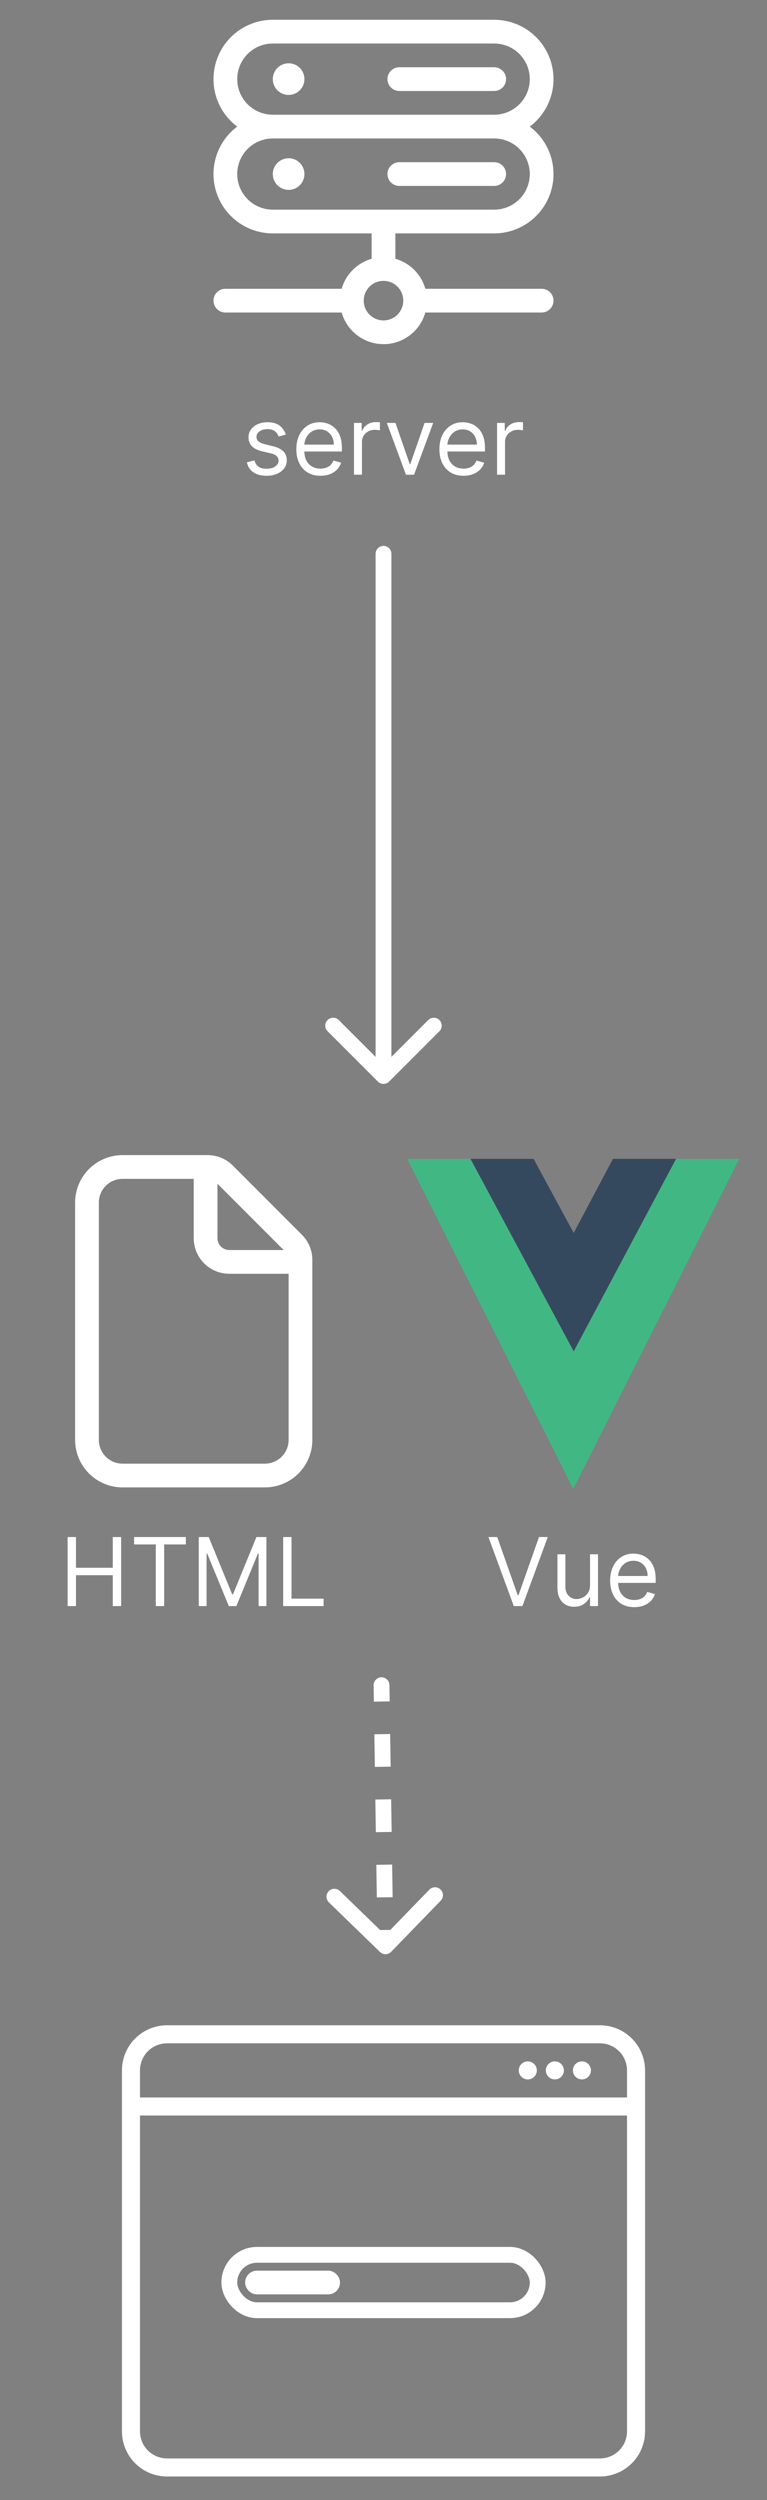 <svg width="97" height="316" viewBox="0 0 97 316" fill="none" xmlns="http://www.w3.org/2000/svg">
<rect x="0" y="0" width="97" height="316" fill="#808080" stroke="none"/>
<path fill-rule="evenodd" clip-rule="evenodd" d="M27 10C27 8.011 27.79 6.103 29.197 4.697C30.603 3.29 32.511 2.5 34.5 2.5H62.5C64.074 2.5 65.608 2.995 66.885 3.916C68.162 4.836 69.117 6.135 69.615 7.628C70.113 9.122 70.128 10.734 69.659 12.236C69.189 13.739 68.259 15.056 67 16C68.259 16.945 69.189 18.261 69.659 19.764C70.128 21.266 70.113 22.878 69.615 24.372C69.117 25.865 68.162 27.164 66.885 28.084C65.608 29.005 64.074 29.5 62.5 29.5H50V32.708C51.832 33.226 53.274 34.668 53.792 36.5H68.5C68.898 36.5 69.279 36.658 69.561 36.939C69.842 37.221 70 37.602 70 38C70 38.398 69.842 38.779 69.561 39.061C69.279 39.342 68.898 39.5 68.5 39.5H53.794C53.467 40.652 52.773 41.666 51.818 42.388C50.863 43.109 49.698 43.5 48.501 43.5C47.304 43.5 46.139 43.109 45.184 42.388C44.229 41.666 43.535 40.652 43.208 39.5H28.5C28.102 39.5 27.721 39.342 27.439 39.061C27.158 38.779 27 38.398 27 38C27 37.602 27.158 37.221 27.439 36.939C27.721 36.658 28.102 36.5 28.5 36.5H43.208C43.466 35.598 43.949 34.776 44.613 34.113C45.276 33.449 46.098 32.966 47 32.708V29.5H34.5C32.926 29.5 31.392 29.005 30.115 28.084C28.838 27.164 27.883 25.865 27.385 24.372C26.887 22.878 26.872 21.266 27.341 19.764C27.811 18.261 28.741 16.945 30 16C29.067 15.303 28.311 14.397 27.79 13.355C27.269 12.313 26.998 11.165 27 10ZM34.5 14.5C33.306 14.5 32.162 14.026 31.318 13.182C30.474 12.338 30 11.194 30 10C30 8.807 30.474 7.662 31.318 6.818C32.162 5.974 33.306 5.5 34.5 5.5H62.5C63.694 5.5 64.838 5.974 65.682 6.818C66.526 7.662 67 8.807 67 10C67 11.194 66.526 12.338 65.682 13.182C64.838 14.026 63.694 14.5 62.5 14.5H34.5ZM62.5 17.5H34.5C33.306 17.5 32.162 17.974 31.318 18.818C30.474 19.662 30 20.806 30 22C30 23.194 30.474 24.338 31.318 25.182C32.162 26.026 33.306 26.5 34.5 26.5H62.5C63.694 26.5 64.838 26.026 65.682 25.182C66.526 24.338 67 23.194 67 22C67 20.806 66.526 19.662 65.682 18.818C64.838 17.974 63.694 17.5 62.5 17.5ZM49 10C49 9.602 49.158 9.221 49.439 8.939C49.721 8.658 50.102 8.5 50.5 8.5H62.5C62.898 8.5 63.279 8.658 63.561 8.939C63.842 9.221 64 9.602 64 10C64 10.398 63.842 10.779 63.561 11.061C63.279 11.342 62.898 11.5 62.5 11.5H50.5C50.102 11.5 49.721 11.342 49.439 11.061C49.158 10.779 49 10.398 49 10ZM49 22C49 21.602 49.158 21.221 49.439 20.939C49.721 20.658 50.102 20.5 50.5 20.5H62.5C62.898 20.5 63.279 20.658 63.561 20.939C63.842 21.221 64 21.602 64 22C64 22.398 63.842 22.779 63.561 23.061C63.279 23.342 62.898 23.5 62.5 23.5H50.5C50.102 23.5 49.721 23.342 49.439 23.061C49.158 22.779 49 22.398 49 22ZM48.5 35.5C48.172 35.5 47.847 35.565 47.543 35.69C47.24 35.816 46.964 36 46.732 36.232C46.5 36.464 46.316 36.74 46.19 37.043C46.065 37.347 46 37.672 46 38C46 38.328 46.065 38.653 46.19 38.957C46.316 39.26 46.5 39.536 46.732 39.768C46.964 40 47.24 40.184 47.543 40.31C47.847 40.435 48.172 40.5 48.5 40.5C49.163 40.5 49.799 40.237 50.268 39.768C50.737 39.299 51 38.663 51 38C51 37.337 50.737 36.701 50.268 36.232C49.799 35.763 49.163 35.5 48.5 35.5Z" fill="white"/>
<path d="M38.5 10C38.5 10.53 38.289 11.039 37.914 11.414C37.539 11.789 37.03 12 36.5 12C35.97 12 35.461 11.789 35.086 11.414C34.711 11.039 34.5 10.53 34.5 10C34.5 9.47 34.711 8.961 35.086 8.586C35.461 8.211 35.97 8 36.5 8C37.03 8 37.539 8.211 37.914 8.586C38.289 8.961 38.5 9.47 38.5 10ZM38.5 22C38.5 22.53 38.289 23.039 37.914 23.414C37.539 23.789 37.03 24 36.5 24C35.97 24 35.461 23.789 35.086 23.414C34.711 23.039 34.5 22.53 34.5 22C34.5 21.47 34.711 20.961 35.086 20.586C35.461 20.211 35.97 20 36.5 20C37.03 20 37.539 20.211 37.914 20.586C38.289 20.961 38.5 21.47 38.5 22Z" fill="white"/>
<path d="M36.151 54.92L35.247 55.176C35.19 55.026 35.106 54.879 34.996 54.737C34.888 54.592 34.74 54.473 34.553 54.379C34.365 54.285 34.125 54.239 33.832 54.239C33.432 54.239 33.098 54.331 32.831 54.516C32.567 54.697 32.435 54.929 32.435 55.21C32.435 55.46 32.526 55.658 32.707 55.803C32.889 55.947 33.173 56.068 33.56 56.165L34.531 56.403C35.117 56.545 35.553 56.763 35.84 57.055C36.126 57.345 36.27 57.719 36.27 58.176C36.27 58.551 36.162 58.886 35.946 59.182C35.733 59.477 35.435 59.71 35.051 59.881C34.668 60.051 34.222 60.136 33.713 60.136C33.045 60.136 32.493 59.992 32.055 59.702C31.618 59.412 31.341 58.989 31.224 58.432L32.179 58.193C32.27 58.545 32.442 58.81 32.695 58.986C32.95 59.162 33.284 59.25 33.696 59.25C34.165 59.25 34.537 59.151 34.812 58.952C35.091 58.75 35.23 58.508 35.23 58.227C35.23 58 35.151 57.81 34.992 57.656C34.832 57.5 34.588 57.383 34.258 57.307L33.168 57.051C32.568 56.909 32.128 56.689 31.847 56.391C31.568 56.09 31.429 55.713 31.429 55.261C31.429 54.892 31.533 54.565 31.74 54.281C31.95 53.997 32.236 53.774 32.597 53.612C32.96 53.45 33.372 53.369 33.832 53.369C34.48 53.369 34.989 53.511 35.358 53.795C35.73 54.08 35.994 54.455 36.151 54.92ZM40.528 60.136C39.897 60.136 39.353 59.997 38.896 59.719C38.441 59.438 38.091 59.045 37.843 58.543C37.599 58.037 37.477 57.449 37.477 56.778C37.477 56.108 37.599 55.517 37.843 55.006C38.091 54.492 38.434 54.091 38.875 53.804C39.318 53.514 39.835 53.369 40.426 53.369C40.767 53.369 41.103 53.426 41.436 53.54C41.768 53.653 42.071 53.838 42.343 54.094C42.616 54.347 42.834 54.682 42.995 55.099C43.157 55.517 43.238 56.031 43.238 56.642V57.068H38.193V56.199H42.216C42.216 55.83 42.142 55.5 41.994 55.21C41.849 54.92 41.642 54.692 41.372 54.524C41.105 54.356 40.789 54.273 40.426 54.273C40.025 54.273 39.679 54.372 39.386 54.571C39.096 54.767 38.873 55.023 38.717 55.338C38.561 55.653 38.483 55.992 38.483 56.352V56.932C38.483 57.426 38.568 57.845 38.738 58.189C38.912 58.53 39.152 58.79 39.459 58.969C39.765 59.145 40.122 59.233 40.528 59.233C40.792 59.233 41.031 59.196 41.244 59.122C41.46 59.045 41.646 58.932 41.802 58.781C41.959 58.628 42.079 58.438 42.164 58.21L43.136 58.483C43.034 58.812 42.862 59.102 42.62 59.352C42.379 59.599 42.081 59.793 41.725 59.932C41.37 60.068 40.971 60.136 40.528 60.136ZM44.768 60V53.455H45.74V54.443H45.808C45.927 54.119 46.143 53.856 46.456 53.655C46.768 53.453 47.12 53.352 47.512 53.352C47.586 53.352 47.679 53.354 47.789 53.356C47.9 53.359 47.984 53.364 48.041 53.369V54.392C48.007 54.383 47.929 54.371 47.806 54.354C47.687 54.334 47.561 54.324 47.427 54.324C47.109 54.324 46.825 54.391 46.575 54.524C46.328 54.655 46.132 54.837 45.987 55.07C45.845 55.3 45.774 55.562 45.774 55.858V60H44.768ZM54.784 53.455L52.364 60H51.341L48.921 53.455H50.012L51.819 58.67H51.887L53.694 53.455H54.784ZM58.622 60.136C57.991 60.136 57.447 59.997 56.99 59.719C56.535 59.438 56.184 59.045 55.937 58.543C55.693 58.037 55.571 57.449 55.571 56.778C55.571 56.108 55.693 55.517 55.937 55.006C56.184 54.492 56.528 54.091 56.968 53.804C57.412 53.514 57.929 53.369 58.52 53.369C58.86 53.369 59.197 53.426 59.529 53.54C59.862 53.653 60.164 53.838 60.437 54.094C60.71 54.347 60.927 54.682 61.089 55.099C61.251 55.517 61.332 56.031 61.332 56.642V57.068H56.287V56.199H60.309C60.309 55.83 60.235 55.5 60.088 55.21C59.943 54.92 59.735 54.692 59.466 54.524C59.199 54.356 58.883 54.273 58.52 54.273C58.119 54.273 57.772 54.372 57.48 54.571C57.19 54.767 56.967 55.023 56.811 55.338C56.654 55.653 56.576 55.992 56.576 56.352V56.932C56.576 57.426 56.662 57.845 56.832 58.189C57.005 58.53 57.245 58.79 57.552 58.969C57.859 59.145 58.216 59.233 58.622 59.233C58.886 59.233 59.125 59.196 59.338 59.122C59.554 59.045 59.74 58.932 59.896 58.781C60.052 58.628 60.173 58.438 60.258 58.21L61.23 58.483C61.127 58.812 60.956 59.102 60.714 59.352C60.473 59.599 60.174 59.793 59.819 59.932C59.464 60.068 59.065 60.136 58.622 60.136ZM62.862 60V53.455H63.834V54.443H63.902C64.021 54.119 64.237 53.856 64.549 53.655C64.862 53.453 65.214 53.352 65.606 53.352C65.68 53.352 65.772 53.354 65.883 53.356C65.994 53.359 66.078 53.364 66.135 53.369V54.392C66.1 54.383 66.022 54.371 65.9 54.354C65.781 54.334 65.654 54.324 65.521 54.324C65.203 54.324 64.919 54.391 64.669 54.524C64.421 54.655 64.225 54.837 64.081 55.07C63.939 55.3 63.867 55.562 63.867 55.858V60H62.862Z" fill="white"/>
<path d="M49.5 70C49.5 69.448 49.052 69 48.5 69C47.948 69 47.5 69.448 47.5 70H49.5ZM47.793 136.707C48.183 137.098 48.817 137.098 49.207 136.707L55.571 130.343C55.962 129.953 55.962 129.319 55.571 128.929C55.181 128.538 54.547 128.538 54.157 128.929L48.5 134.586L42.843 128.929C42.453 128.538 41.819 128.538 41.429 128.929C41.038 129.319 41.038 129.953 41.429 130.343L47.793 136.707ZM47.5 70L47.5 136H49.5L49.5 70H47.5Z" fill="white"/>
<path d="M15.5 146C13.909 146 12.383 146.632 11.257 147.757C10.132 148.883 9.5 150.409 9.5 152V182C9.5 183.591 10.132 185.117 11.257 186.243C12.383 187.368 13.909 188 15.5 188H33.5C35.091 188 36.617 187.368 37.743 186.243C38.868 185.117 39.5 183.591 39.5 182V159.242C39.499 158.049 39.024 156.905 38.18 156.062L29.441 147.317C29.023 146.899 28.527 146.568 27.98 146.342C27.434 146.116 26.849 146 26.258 146H15.5ZM12.5 152C12.5 151.204 12.816 150.441 13.379 149.879C13.941 149.316 14.704 149 15.5 149H24.5V156.5C24.5 157.693 24.974 158.838 25.818 159.682C26.662 160.526 27.806 161 29 161H36.5V182C36.5 182.796 36.184 183.559 35.621 184.121C35.059 184.684 34.296 185 33.5 185H15.5C14.704 185 13.941 184.684 13.379 184.121C12.816 183.559 12.5 182.796 12.5 182V152ZM35.879 158H29C28.602 158 28.221 157.842 27.939 157.561C27.658 157.279 27.5 156.898 27.5 156.5V149.621L35.879 158Z" fill="white"/>
<path d="M8.553 203V194.273H9.61V198.159H14.263V194.273H15.32V203H14.263V199.097H9.61V203H8.553ZM16.959 195.21V194.273H23.504V195.21H20.76V203H19.703V195.21H16.959ZM25.135 194.273H26.396L29.362 201.517H29.465L32.43 194.273H33.692V203H32.703V196.369H32.618L29.891 203H28.936L26.209 196.369H26.124V203H25.135V194.273ZM35.811 203V194.273H36.867V202.062H40.924V203H35.811Z" fill="white"/>
<path d="M85.1 146.476H93.5L72.5 188.183L51.5 146.476H67.272L72.5 156.147L77.847 146.476H85.1Z" fill="#41B883"/>
<path d="M59.5 146.476L72.554 170.805L85.5 146.476H77.517L72.554 155.833L67.483 146.476H59.5Z" fill="#35495E"/>
<path d="M62.882 194.273L65.472 201.619H65.575L68.166 194.273H69.274L66.069 203H64.978L61.774 194.273H62.882ZM74.622 200.324V196.455H75.627V203H74.622V201.892H74.553C74.4 202.224 74.161 202.507 73.838 202.74C73.514 202.97 73.105 203.085 72.61 203.085C72.201 203.085 71.838 202.996 71.519 202.817C71.201 202.635 70.951 202.362 70.769 201.999C70.588 201.632 70.497 201.17 70.497 200.614V196.455H71.502V200.545C71.502 201.023 71.636 201.403 71.903 201.688C72.173 201.972 72.516 202.114 72.934 202.114C73.184 202.114 73.438 202.05 73.697 201.922C73.958 201.794 74.177 201.598 74.353 201.334C74.532 201.07 74.622 200.733 74.622 200.324ZM80.214 203.136C79.583 203.136 79.039 202.997 78.582 202.719C78.127 202.438 77.776 202.045 77.529 201.543C77.285 201.037 77.162 200.449 77.162 199.778C77.162 199.108 77.285 198.517 77.529 198.006C77.776 197.491 78.12 197.091 78.56 196.804C79.003 196.514 79.52 196.369 80.111 196.369C80.452 196.369 80.789 196.426 81.121 196.54C81.454 196.653 81.756 196.838 82.029 197.094C82.302 197.347 82.519 197.682 82.681 198.099C82.843 198.517 82.924 199.031 82.924 199.642V200.068H77.878V199.199H81.901C81.901 198.83 81.827 198.5 81.68 198.21C81.535 197.92 81.327 197.692 81.057 197.524C80.79 197.357 80.475 197.273 80.111 197.273C79.711 197.273 79.364 197.372 79.072 197.571C78.782 197.767 78.559 198.023 78.403 198.338C78.246 198.653 78.168 198.991 78.168 199.352V199.932C78.168 200.426 78.253 200.845 78.424 201.189C78.597 201.53 78.837 201.79 79.144 201.969C79.451 202.145 79.807 202.233 80.214 202.233C80.478 202.233 80.716 202.196 80.93 202.122C81.145 202.045 81.332 201.932 81.488 201.781C81.644 201.628 81.765 201.437 81.85 201.21L82.822 201.483C82.719 201.812 82.547 202.102 82.306 202.352C82.064 202.599 81.766 202.793 81.411 202.932C81.056 203.068 80.657 203.136 80.214 203.136Z" fill="white"/>
<path d="M49.25 212.985C49.242 212.433 48.787 211.992 48.235 212C47.683 212.008 47.242 212.463 47.25 213.015L49.25 212.985ZM48.054 246.718C48.45 247.102 49.083 247.093 49.468 246.696L55.735 240.237C56.119 239.84 56.109 239.207 55.713 238.823C55.317 238.438 54.684 238.448 54.299 238.844L48.729 244.586L42.987 239.015C42.59 238.631 41.957 238.64 41.573 239.037C41.188 239.433 41.198 240.066 41.594 240.451L48.054 246.718ZM47.25 213.015L47.281 215.078L49.281 215.047L49.25 212.985L47.25 213.015ZM47.344 219.203L47.406 223.328L49.406 223.297L49.344 219.172L47.344 219.203ZM47.469 227.453L47.531 231.578L49.531 231.547L49.469 227.422L47.469 227.453ZM47.594 235.703L47.656 239.828L49.656 239.797L49.594 235.672L47.594 235.703ZM47.719 243.953L47.75 246.015L49.75 245.985L49.719 243.922L47.719 243.953ZM49.25 212.985C49.242 212.433 48.787 211.992 48.235 212C47.683 212.008 47.242 212.463 47.25 213.015L49.25 212.985ZM48.054 246.718C48.45 247.102 49.083 247.093 49.468 246.696L55.735 240.237C56.119 239.84 56.109 239.207 55.713 238.823C55.317 238.438 54.684 238.448 54.299 238.844L48.729 244.586L42.987 239.015C42.59 238.631 41.957 238.64 41.573 239.037C41.188 239.433 41.198 240.066 41.594 240.451L48.054 246.718ZM47.25 213.015L47.281 215.078L49.281 215.047L49.25 212.985L47.25 213.015ZM47.344 219.203L47.406 223.328L49.406 223.297L49.344 219.172L47.344 219.203ZM47.469 227.453L47.531 231.578L49.531 231.547L49.469 227.422L47.469 227.453ZM47.594 235.703L47.656 239.828L49.656 239.797L49.594 235.672L47.594 235.703ZM47.719 243.953L47.75 246.015L49.75 245.985L49.719 243.922L47.719 243.953Z" fill="white"/>
<path d="M75.875 255.984H21.125C19.612 255.984 18.162 256.585 17.092 257.655C16.023 258.724 15.422 260.175 15.422 261.688V307.312C15.422 308.825 16.023 310.276 17.092 311.345C18.162 312.415 19.612 313.016 21.125 313.016H75.875C77.388 313.016 78.838 312.415 79.908 311.345C80.977 310.276 81.578 308.825 81.578 307.312V261.688C81.578 260.175 80.977 258.724 79.908 257.655C78.838 256.585 77.388 255.984 75.875 255.984ZM79.297 307.312C79.297 308.22 78.936 309.09 78.295 309.732C77.653 310.374 76.782 310.734 75.875 310.734H21.125C20.218 310.734 19.347 310.374 18.705 309.732C18.064 309.09 17.703 308.22 17.703 307.312V267.391H79.297V307.312ZM17.703 265.109V261.688C17.703 260.78 18.064 259.91 18.705 259.268C19.347 258.626 20.218 258.266 21.125 258.266H75.875C76.782 258.266 77.653 258.626 78.295 259.268C78.936 259.91 79.297 260.78 79.297 261.688V265.109H17.703ZM74.734 261.688C74.734 261.913 74.668 262.134 74.542 262.321C74.417 262.509 74.239 262.655 74.03 262.741C73.822 262.828 73.593 262.85 73.371 262.806C73.15 262.762 72.947 262.654 72.787 262.494C72.628 262.335 72.519 262.131 72.475 261.91C72.431 261.689 72.454 261.459 72.54 261.251C72.626 261.043 72.772 260.864 72.96 260.739C73.148 260.614 73.368 260.547 73.594 260.547C73.896 260.547 74.186 260.667 74.4 260.881C74.614 261.095 74.734 261.385 74.734 261.688ZM71.312 261.688C71.312 261.913 71.246 262.134 71.12 262.321C70.995 262.509 70.817 262.655 70.608 262.741C70.4 262.828 70.171 262.85 69.949 262.806C69.728 262.762 69.525 262.654 69.365 262.494C69.206 262.335 69.097 262.131 69.053 261.91C69.009 261.689 69.032 261.459 69.118 261.251C69.204 261.043 69.351 260.864 69.538 260.739C69.726 260.614 69.946 260.547 70.172 260.547C70.474 260.547 70.764 260.667 70.978 260.881C71.192 261.095 71.312 261.385 71.312 261.688ZM67.891 261.688C67.891 261.913 67.824 262.134 67.698 262.321C67.573 262.509 67.395 262.655 67.186 262.741C66.978 262.828 66.749 262.85 66.528 262.806C66.306 262.762 66.103 262.654 65.944 262.494C65.784 262.335 65.675 262.131 65.631 261.91C65.587 261.689 65.61 261.459 65.696 261.251C65.782 261.043 65.929 260.864 66.116 260.739C66.304 260.614 66.524 260.547 66.75 260.547C67.052 260.547 67.343 260.667 67.556 260.881C67.77 261.095 67.891 261.385 67.891 261.688Z" fill="white"/>
<rect x="29" y="285" width="39" height="7" rx="3.5" stroke="white" stroke-width="2"/>
<rect x="31.75" y="287.75" width="10.5" height="1.5" rx="0.75" fill="white" stroke="white" stroke-width="1.5"/>
</svg>
